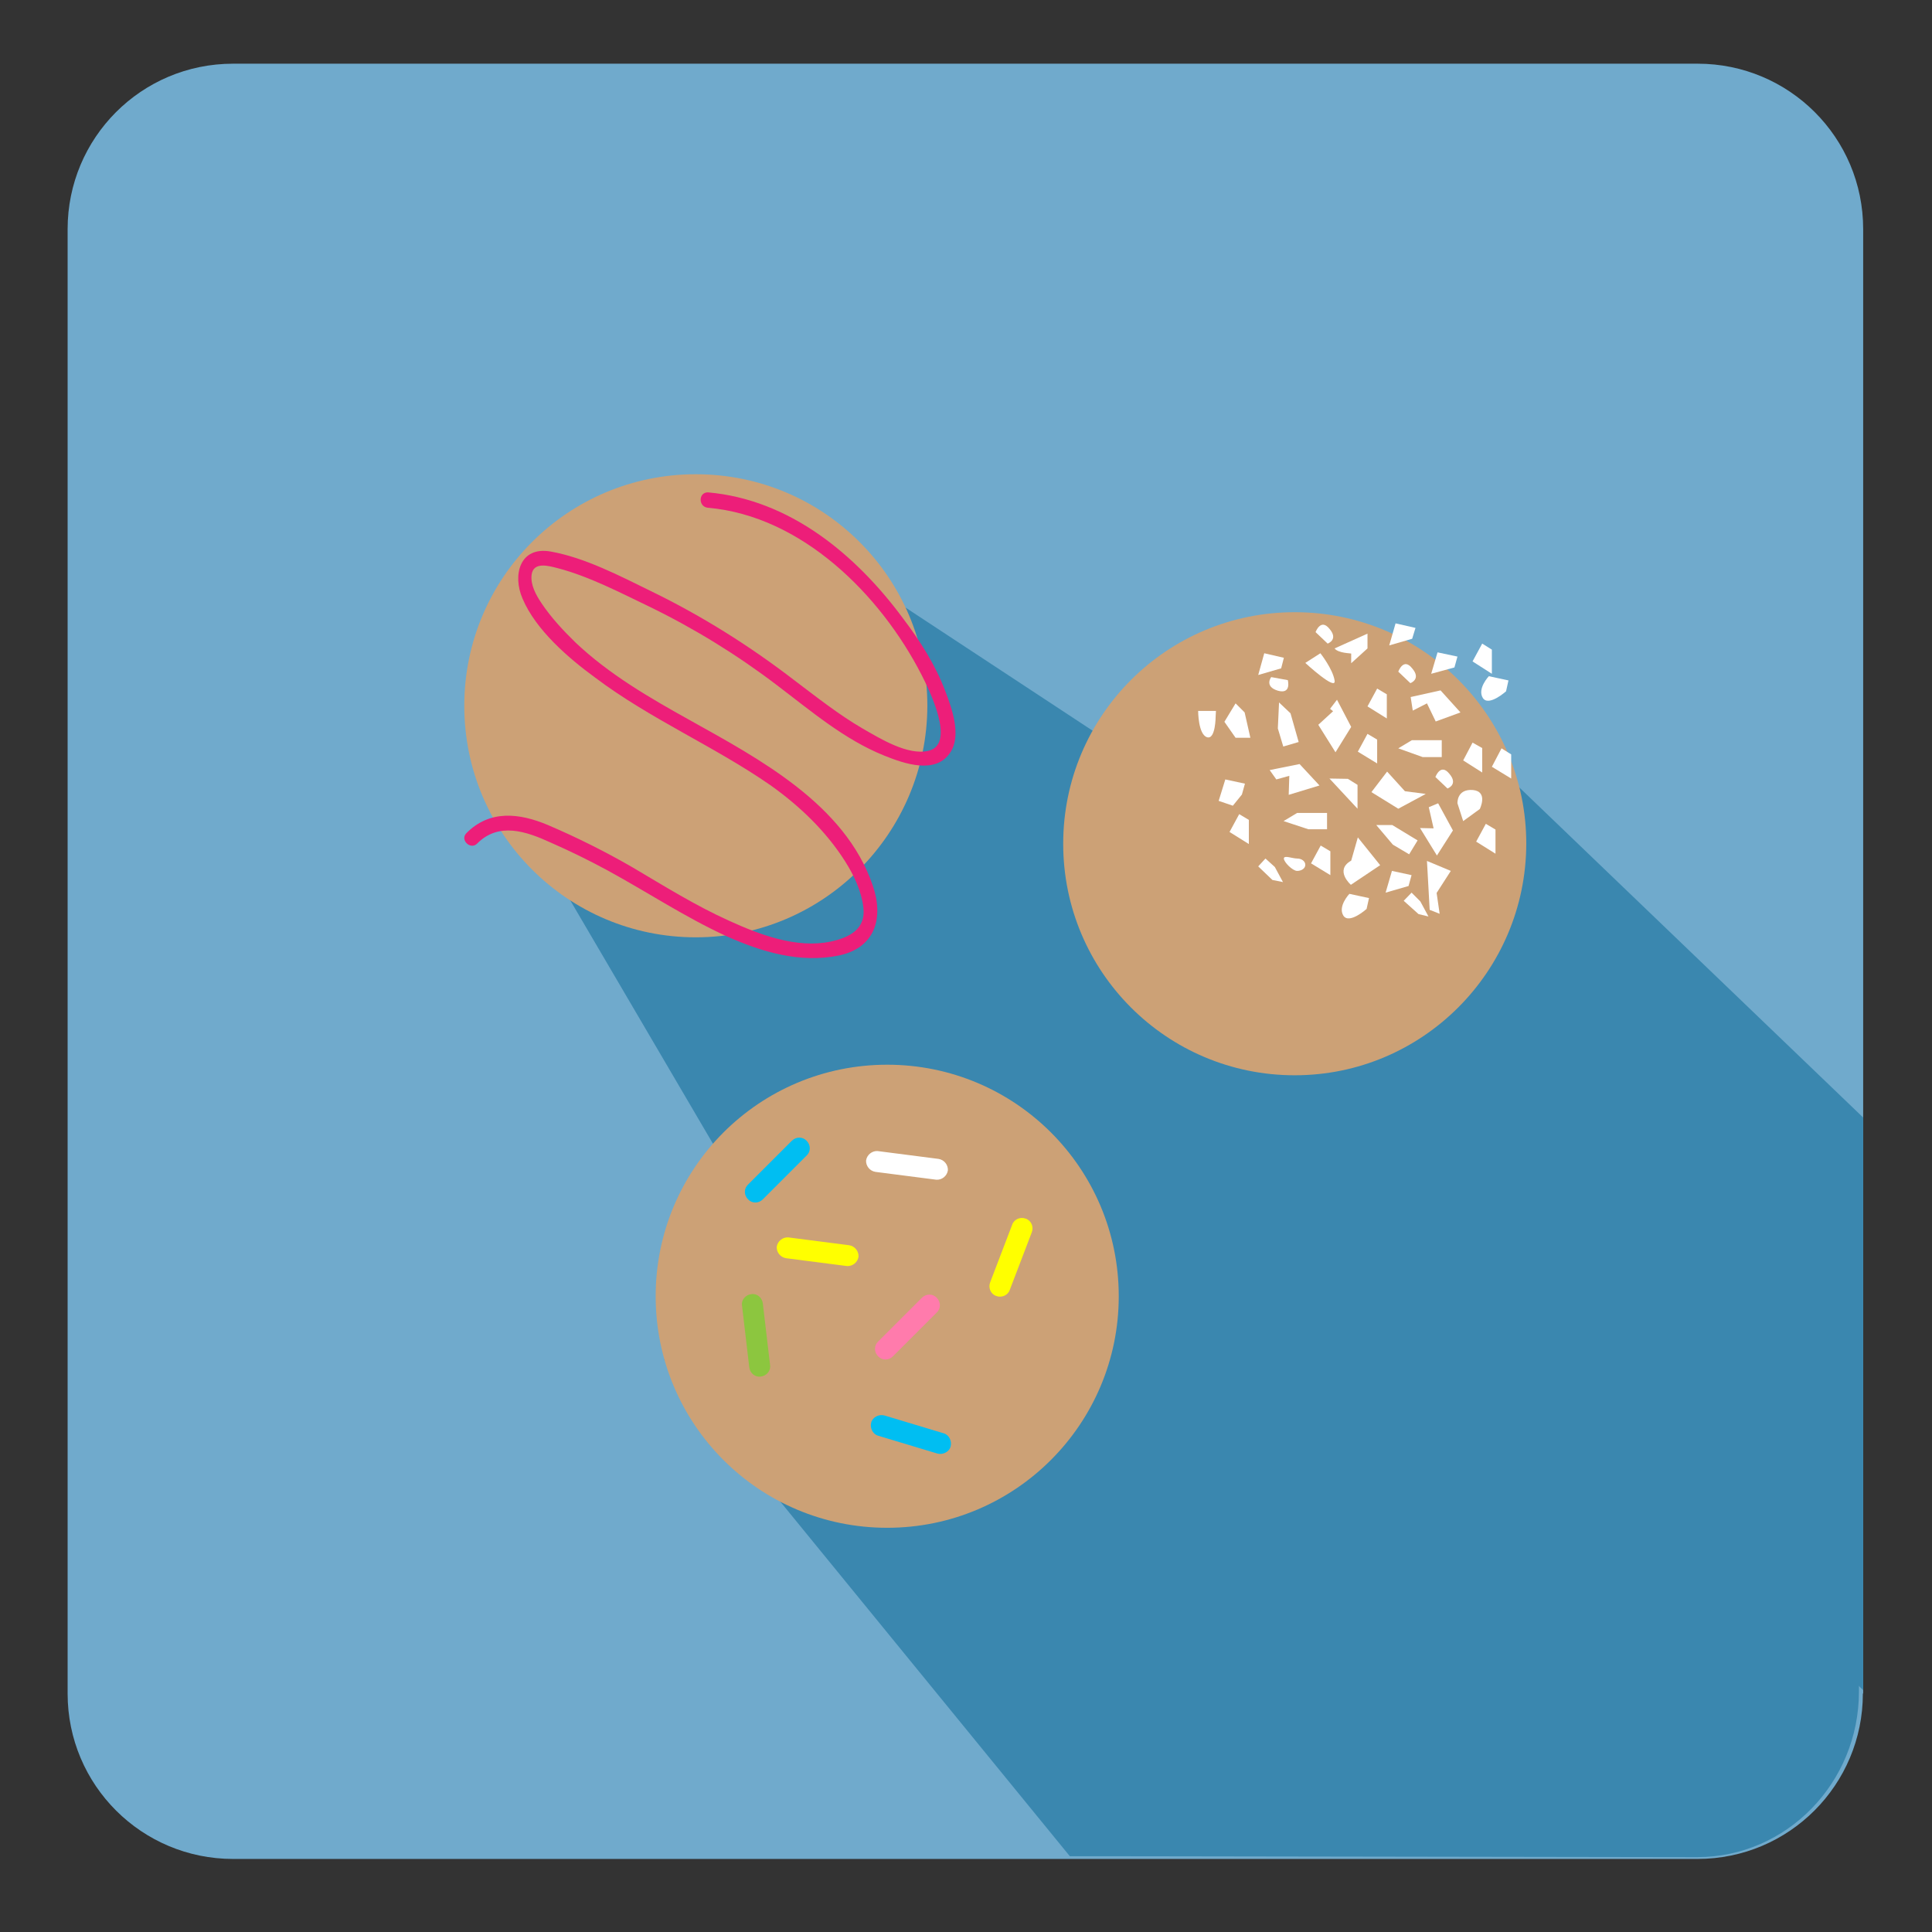 <?xml version="1.0" encoding="utf-8"?>
<!-- Generator: Adobe Illustrator 17.1.0, SVG Export Plug-In . SVG Version: 6.00 Build 0)  -->
<!DOCTYPE svg PUBLIC "-//W3C//DTD SVG 1.1//EN" "http://www.w3.org/Graphics/SVG/1.1/DTD/svg11.dtd">
<svg version="1.1" id="Layer_1" xmlns="http://www.w3.org/2000/svg" xmlns:xlink="http://www.w3.org/1999/xlink" x="0px" y="0px"
	 viewBox="0 0 640 640" style="enable-background:new 0 0 640 640;" xml:space="preserve">
<rect x="0" y="0" width="640" height="640" fill="#333333" stroke="none"/>
<style type="text/css">
	.st0{fill:#70AACC;}
	.st1{fill:#3A87AF;}
	.st2{fill:#CCA176;}
	.st3{fill:#603813;}
	.st4{fill:#FF7BAC;}
	.st5{fill:#8CC63F;}
	.st6{fill:#00BEF2;}
	.st7{fill:#FFFF00;}
	.st8{fill:#FFFFFF;}
	.st9{fill:#ED1E79;}
</style>
<path class="st0" d="M617.1,561c0,30.2-24.4,54.8-54.8,54.8H77.2c-30.2,0-54.8-24.4-54.8-54.8V75.9c0-30.2,24.4-54.8,54.8-54.8
	h485.2c30.2,0,54.8,24.4,54.8,54.8V561H617.1z"/>
<polygon class="st1" points="220,450.3 354.4,614.9 561.2,614.9 352,386 "/>
<path class="st1" d="M283,190.1L182.3,287l192.3,327.9l187.6,0.3c29.6,0,53.6-24.6,53.6-54.9V409.1L283,190.1z"/>
<polygon class="st1" points="467.3,226.3 369.7,315.1 617.2,559.9 617.2,370.2 "/>
<path class="st1" d="M968.3,155.3c0-43.4,35.2-78.6,78.6-78.6c19.1,0,36.6,6.8,50.2,18.2c-13.4-23.9-39-40.1-68.5-40.1
	c-43.4,0-78.6,35.2-78.6,78.6c0,24.3,11,46,28.4,60.4C972,182.4,968.3,169.3,968.3,155.3z"/>
<path class="st2" d="M737,366.9c-42.4,0-76.7-34.3-76.7-76.7s34.3-76.7,76.7-76.7c42.4,0,76.7,34.3,76.7,76.7S779.4,366.9,737,366.9
	z"/>
<path class="st2" d="M293.9,506.1c-42.4,0-76.7-34.3-76.7-76.7s34.3-76.7,76.7-76.7s76.7,34.3,76.7,76.7
	C370.6,471.7,336.3,506.1,293.9,506.1z"/>
<path class="st2" d="M230.5,310.5c-42.4,0-76.7-34.3-76.7-76.7s34.3-76.7,76.7-76.7s76.7,34.3,76.7,76.7
	C307.1,276.1,272.8,310.5,230.5,310.5z"/>
<path class="st2" d="M428.9,356.2c-42.4,0-76.7-34.3-76.7-76.7s34.3-76.7,76.7-76.7s76.7,34.3,76.7,76.7
	C505.5,321.8,471.2,356.2,428.9,356.2z"/>
<path class="st3" d="M934.1,394.9c-42.4,0-76.7-34.3-76.7-76.7s34.3-76.7,76.7-76.7c42.4,0,76.7,34.3,76.7,76.7
	C1010.8,360.5,976.5,394.9,934.1,394.9z"/>
<g>
	<path class="st4" d="M295.8,449.3c-1.4,1.4-3.6,1.4-4.9,0l0,0c-1.4-1.4-1.4-3.6,0-4.9l14.5-14.5c1.4-1.4,3.6-1.4,4.9,0l0,0
		c1.4,1.4,1.4,3.6,0,4.9L295.8,449.3z"/>
	<path class="st5" d="M255.1,452.2c0.3,1.9-1.2,3.6-3.1,3.8l0,0c-1.9,0.3-3.6-1.2-3.8-3.1l-2.4-20.4c-0.3-1.9,1.2-3.6,3.1-3.8l0,0
		c1.9-0.3,3.6,1.2,3.8,3.1L255.1,452.2z"/>
	<path class="st6" d="M252.7,397.3c-1.4,1.4-3.6,1.4-4.9,0l0,0c-1.4-1.4-1.4-3.6,0-4.9l14.5-14.5c1.4-1.4,3.6-1.4,4.9,0l0,0
		c1.4,1.4,1.4,3.6,0,4.9L252.7,397.3z"/>
	<path class="st7" d="M260.4,416.8c-1.9-0.3-3.2-2-3.1-3.8l0,0c0.3-1.9,2-3.2,3.8-3.1l20.2,2.6c1.9,0.3,3.2,2,3.1,3.8l0,0
		c-0.3,1.9-2,3.2-3.8,3.1L260.4,416.8z"/>
	<path class="st8" d="M290,388.2c-1.9-0.3-3.2-2-3.1-3.8l0,0c0.3-1.9,2-3.2,3.8-3.1l20.2,2.6c1.9,0.3,3.2,2,3.1,3.8l0,0
		c-0.3,1.9-2,3.2-3.8,3.1L290,388.2z"/>
</g>
<g>
	<path class="st6" d="M290.9,475.6c-1.8-0.5-2.8-2.6-2.3-4.4l0,0c0.5-1.8,2.6-2.8,4.4-2.3l19.6,5.9c1.8,0.5,2.8,2.6,2.3,4.4l0,0
		c-0.5,1.8-2.6,2.8-4.4,2.3L290.9,475.6z"/>
	<path class="st7" d="M334.5,427.3c-0.6,1.8-2.7,2.7-4.5,2l0,0c-1.8-0.6-2.7-2.7-2-4.5l7.3-19.1c0.6-1.8,2.7-2.7,4.5-2l0,0
		c1.8,0.6,2.7,2.7,2,4.5L334.5,427.3z"/>
</g>
<g>
	<g>
		<path class="st9" d="M234.5,168.2c31.1,2.7,57.2,28.8,70.8,55.4c2.4,4.7,11.5,22.9,2.3,25.1c-6.9,1.7-16.3-4.2-21.9-7.4
			c-7.9-4.6-15.2-10.4-22.5-15.9c-14.8-11.4-30.7-21.4-47.6-29.6c-10.2-5-21.9-11.1-33.2-13.1c-10.2-1.8-12.7,7.8-9.3,15.6
			c4.4,10.4,15.2,19.7,24.1,26.2c18.2,13.7,39.4,22.7,58,35.6c9.7,6.9,18.4,15.2,24.8,25.3c2.9,4.6,5.4,9.9,6,15.2
			c0.9,7.2-4.7,10-10.8,11.3c-11.3,2.4-23.6-2.3-33.7-6.9c-11.1-5-21.5-11.5-32-17.7c-9-5.2-18.4-9.9-28-14c-9.5-4-19.3-5.1-27,2.7
			c-2.2,2.2,1.3,5.6,3.5,3.5c7.2-7.3,16.3-4.1,24.4-0.4c6.4,2.8,12.7,5.9,18.8,9.2c13.2,7.2,25.7,15.5,39.4,21.8
			c11.6,5.2,24.4,9.1,37.4,6.4c12-2.6,14.8-12.5,11.1-23.2c-9.2-26.9-37.6-41.9-60.7-54.8c-13.3-7.4-26.6-15.1-37.8-25.7
			c-4.1-4-8.1-8.3-11.3-13.1c-1.8-2.7-3.6-6-3.2-9.3c0.6-4.5,5.8-2.9,8.6-2.2c10.4,2.7,20.9,8.2,30.5,12.8c14.8,7.2,29.1,16,42.2,26
			c11.1,8.4,22.3,18,35.5,23.3c6.7,2.7,17.2,6.4,22-1.2c3.6-5.6,0.4-14.5-1.7-20c-3.3-8.8-8.4-16.8-14.1-24.3
			c-15.7-21.2-37.5-39.3-64.6-41.7C231.3,163.1,231.3,167.9,234.5,168.2L234.5,168.2z"/>
	</g>
</g>
<g>
	<g>
		<polygon class="st8" points="472.7,233 475.6,239 483.8,236 477.2,228.7 467.3,230.9 468,235.4 		"/>
		<polygon class="st8" points="467.7,245.2 477.6,245.2 477.6,250.8 471.3,250.8 463.2,247.9 		"/>
		<polygon class="st8" points="491,247.8 491,255.9 484.7,251.9 487.8,246 		"/>
		<polygon class="st8" points="500.6,249.9 500.6,257.9 494.2,254 497.4,247.9 		"/>
		<polygon class="st8" points="427.1,257 426.9,263.3 437.1,260.2 430.5,253.1 420.6,255.1 422.8,258.2 		"/>
		<polygon class="st8" points="429.7,269.3 439.6,269.3 439.6,274.7 433.4,274.7 425.2,272 		"/>
		<polygon class="st8" points="421.5,291.5 416.8,287 419.2,284.4 422.3,287.2 425,292.2 		"/>
		<polygon class="st8" points="469.9,302.8 465,298.4 467.6,295.7 470.5,298.6 473.2,303.6 		"/>
		<polygon class="st8" points="440.7,282 440.7,289.9 434.3,286 437.5,280.1 		"/>
		<polygon class="st8" points="456.2,245 456.2,252.9 449.8,249 453,243.1 		"/>
		<polygon class="st8" points="459.4,230 459.4,238 453,234 456.2,228.1 		"/>
		<polygon class="st8" points="495.4,274.8 495.4,282.8 489,278.8 492.2,272.9 		"/>
		<polygon class="st8" points="494.2,215.2 494.2,223.2 487.8,219.1 491,213.2 		"/>
		<polygon class="st8" points="449.7,260 449.7,267.9 440.4,257.9 446.5,258 		"/>
		<polygon class="st8" points="413.7,271.6 413.7,279.6 407.3,275.6 410.5,269.7 		"/>
		<polygon class="st8" points="465.4,262.1 472.3,263 463.2,267.9 454.3,262.4 459.5,255.6 		"/>
		<polygon class="st8" points="474.9,274.4 470.4,274.3 476,283.4 481.3,275.1 476.4,266.1 473.3,267.4 		"/>
		<polygon class="st8" points="461.2,273.3 469.6,278.4 466.8,283 461.4,279.8 455.9,273.3 		"/>
		<polygon class="st8" points="466.6,293.5 459,295.7 461.1,288.5 467.6,289.9 		"/>
		<polygon class="st8" points="441.6,235.6 436.7,240.1 442.4,249.2 447.6,240.8 442.9,231.8 440.6,234.8 		"/>
		<polygon class="st8" points="427.5,236.3 430.2,245.8 425.1,247.3 423.3,241.3 423.7,232.7 		"/>
		<polygon class="st8" points="409.3,244.4 405.6,239.1 409.3,233 412.3,236 414.2,244.4 		"/>
		<polygon class="st8" points="467.8,211.6 460.2,213.8 462.3,206.5 468.9,208 		"/>
		<polygon class="st8" points="411.4,263.2 408.4,266.9 403.7,265.3 405.9,258.2 412.4,259.6 		"/>
		<polygon class="st8" points="424.4,221.4 416.8,223.6 418.8,216.4 425.3,217.9 		"/>
		<path class="st8" d="M452.7,301.1c0,0-5.8,5.2-7.7,2.2c-1.9-3.1,2-7.2,2-7.2l6.5,1.4L452.7,301.1z"/>
		<path class="st8" d="M498.9,229c0,0-5.8,5.2-7.7,2.2c-1.9-3.1,2-7.2,2-7.2l6.5,1.4L498.9,229z"/>
		<polygon class="st8" points="481.8,221.1 474.1,223.2 476.2,216.1 482.8,217.5 		"/>
		<polygon class="st8" points="475.9,295.8 476.9,302.7 473.6,301.4 472.7,285.2 480.6,288.5 		"/>
		<path class="st8" d="M432.4,286.5c0,1.2-1.3,2-2.7,2c-1.5,0-4.4-2.9-4.4-4.1c0-1.2,2.8,0,4.4,0
			C431.2,284.4,432.4,285.3,432.4,286.5z"/>
	</g>
	<path class="st8" d="M442.1,214.8l10.9-4.9v4.9l-5.4,4.9v-3.2C447.6,216.4,443.3,216.4,442.1,214.8z"/>
	<path class="st8" d="M432.4,219.6c0,0,10.4,9.6,9.7,5.8c-0.6-3.8-4.7-9-4.7-9L432.4,219.6z"/>
	<path class="st8" d="M463.2,222.5l4,3.8c0,0,3.7-1.3,0.6-4.9C464.9,217.7,463.2,222.5,463.2,222.5z"/>
	<path class="st8" d="M435.8,209.4l4,3.8c0,0,3.7-1.3,0.6-4.9C437.5,204.7,435.8,209.4,435.8,209.4z"/>
	<path class="st8" d="M426.6,225.3l-5.5-1c0,0-2.4,3.1,2.2,4.5C427.9,230.1,426.6,225.3,426.6,225.3z"/>
	<path class="st8" d="M475.5,257.4l4,3.8c0,0,3.7-1.3,0.6-4.9C477.2,252.7,475.5,257.4,475.5,257.4z"/>
	<path class="st8" d="M447.6,285.1l2.2-7.7l7.4,9.2l-9.7,6.5C447.6,293.2,441.9,288.3,447.6,285.1z"/>
	<path class="st8" d="M490.2,268c0,0,2.9-5.8-2.3-6.3c-5.4-0.4-5.1,4.4-5.1,4.4l1.9,5.9L490.2,268z"/>
	<path class="st8" d="M402.7,237.3c0,0,0,7.9-2.9,6.9c-2.9-1-2.9-8.7-2.9-8.7h5.9L402.7,237.3L402.7,237.3z"/>
</g>
</svg>
